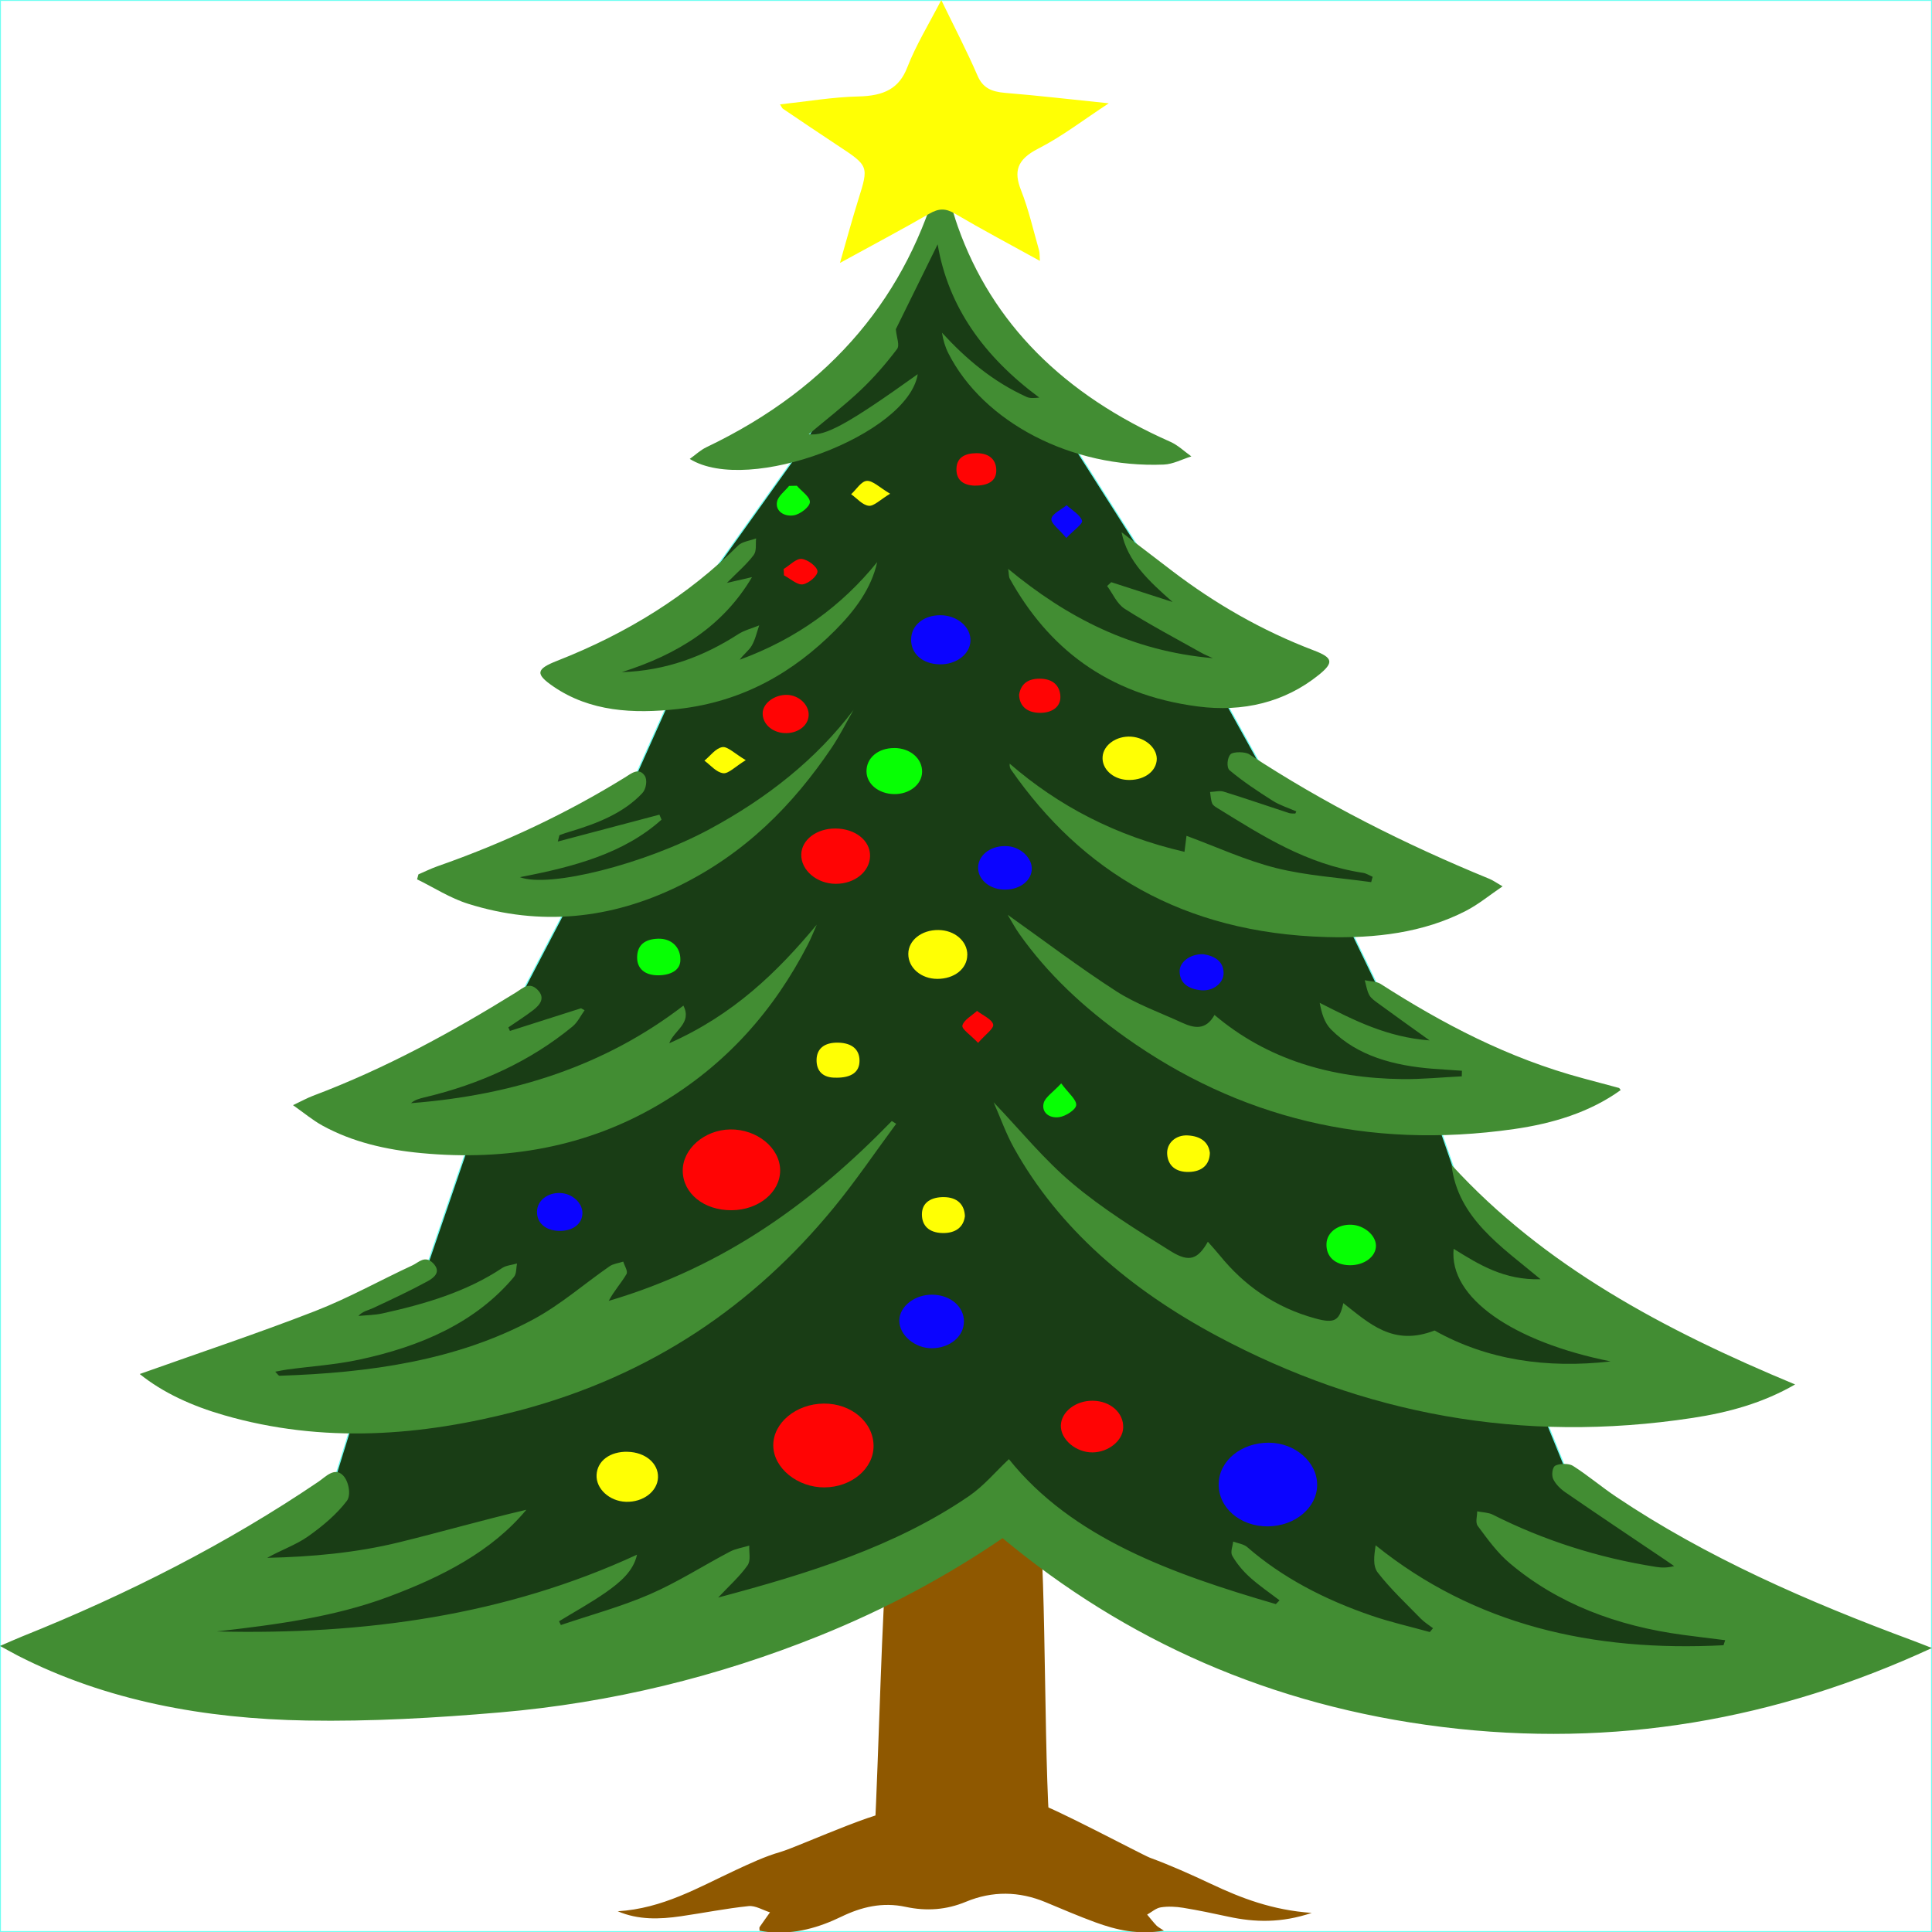 <?xml version="1.0" encoding="UTF-8" standalone="no"?>
<svg
   id="a"
   viewBox="0 0 400 400"
   version="1.1"
   sodipodi:docname="christmas.svg"
   width="400"
   height="400"
   inkscape:version="1.4 (86a8ad7, 2024-10-11)"
   xmlns:inkscape="http://www.inkscape.org/namespaces/inkscape"
   xmlns:sodipodi="http://sodipodi.sourceforge.net/DTD/sodipodi-0.dtd"
   xmlns="http://www.w3.org/2000/svg"
   xmlns:svg="http://www.w3.org/2000/svg">
  <rect x="0" y="0" width="400" height="400" fill="#333333" stroke="none"/>
  <defs
     id="defs93" />
  <sodipodi:namedview
     id="namedview93"
     pagecolor="#ffffff"
     bordercolor="#000000"
     borderopacity="0.25"
     inkscape:showpageshadow="2"
     inkscape:pageopacity="0.0"
     inkscape:pagecheckerboard="0"
     inkscape:deskcolor="#d1d1d1"
     showgrid="false"
     inkscape:zoom="2"
     inkscape:cx="164.25"
     inkscape:cy="283.25"
     inkscape:window-width="2560"
     inkscape:window-height="1377"
     inkscape:window-x="1912"
     inkscape:window-y="-8"
     inkscape:window-maximized="1"
     inkscape:current-layer="a" />
  <rect
     style="fill:#ffffff;fill-opacity:1;stroke:#6efff3;stroke-width:0.188;stroke-dashoffset:0.4"
     id="rect93"
     width="399.812"
     height="399.812"
     x="0.094"
     y="0.094" />
  <g
     id="g35"
     transform="matrix(0.996,0,0,0.83,-59.517,-32.406)">
    <path
       style="fill:#193d15;fill-opacity:1;stroke:#6efff3;stroke-width:0.246;stroke-dashoffset:0.4"
       d="m 225.899,151.604 -24.627,41.41 -15.207,14.513 13.185,5.223 -8,21.5 -30.499,22.361 L 177.5,265.5 168.25,286.75 142.452,313.662 157,325 148.25,355.75 107.39,383.104 133.25,392.75 129,409.25 94.25,450 196.75,453.75 267.5,416.25 365,462 440,450.75 385.75,407 381,393 408.25,380.75 363.25,335 358,316.75 375.25,308 l -28,-20.25 -8.25,-20.5 18.25,-6.5 L 322.657,231.725 314,213 319,201.75 298.164,178.914 281.964,148.371 254.75,95.75 232.25,139 Z"
       id="path35"
       sodipodi:nodetypes="cccccccccccccccccccccccccccccccccccc" />
    <path
       d="m 241.225,503.369 c 0.86,-13.57 1.69,-55.76 2.49,-68.36 9.49,-2.6 22.16,-15.14 31.96,-17.82 1.7,14.53 0.95,68.44 2.71,83.4 0.07,-0.02 -0.2,0.14 -0.34,0.06 -9.36,-5.37 -18.74,-4.36 -28.21,-0.25 -2.77,1.2 -5.73,1.99 -8.6,2.96 z"
       id="path9"
       style="fill:#8f5800;fill-opacity:1"
       sodipodi:nodetypes="cccccccc" />
    <path
       d="m 461.355,450.129 c -32.38,17.95 -65.97,25.01 -101.81,19.7 -35.66,-5.28 -65.83,-21.59 -91.38,-47.1 -11.76,9.64 -24.42,17.74 -38.05,24.34 -21.07,10.18 -43.22,16.74 -66.46,19.13 -13.32,1.37 -26.79,2.3 -40.16,2.02 -21.18,-0.44 -41.56,-4.88 -59.96,-16.14 -1.08,-0.66 -2.13,-1.39 -3.78,-2.46 1.93,-0.99 3.24,-1.71 4.58,-2.36 22,-10.57 42.69,-23.22 61.65,-38.64 1.46,-1.19 3.31,-3.71 5.08,-1.54 1.19,1.46 1.71,4.9 0.79,6.35 -2.12,3.36 -5.06,6.33 -8.12,8.91 -2.48,2.09 -5.62,3.38 -8.43,5.3 9.22,-0.25 18.38,-1.24 27.25,-3.83 8.86,-2.59 17.59,-5.64 26.61,-8.16 -7.17,10.36 -17.48,16.71 -28.72,21.73 -11.33,5.06 -23.46,6.95 -35.62,8.62 30.61,0.88 59.96,-3.96 87.35,-19.15 -0.76,4.16 -3.55,6.94 -6.53,9.44 -3.07,2.57 -6.44,4.79 -9.68,7.17 l 0.38,0.94 c 6.18,-2.51 12.59,-4.59 18.49,-7.67 5.8,-3.02 11.05,-7.1 16.61,-10.61 1.2,-0.76 2.7,-1.04 4.06,-1.53 -0.08,1.66 0.38,3.65 -0.36,4.93 -1.61,2.75 -3.85,5.14 -6.1,8.02 18.79,-5.99 36.86,-12.76 52.09,-25.27 3.17,-2.6 5.58,-6.14 8.34,-9.25 13.11,19.67 33.86,28.6 55.49,36.16 l 0.77,-0.94 c -2.09,-1.92 -4.31,-3.72 -6.22,-5.81 -1.44,-1.57 -2.7,-3.4 -3.61,-5.31 -0.44,-0.94 0.09,-2.35 0.19,-3.54 0.98,0.44 2.21,0.64 2.89,1.35 7.34,7.67 16.14,13.13 25.87,17.13 3.93,1.62 8.07,2.74 12.12,4.09 0.22,-0.32 0.44,-0.64 0.66,-0.96 -0.85,-0.78 -1.8,-1.48 -2.52,-2.36 -3.07,-3.78 -6.33,-7.44 -8.96,-11.51 -1.09,-1.69 -0.75,-4.29 -0.45,-6.81 20.57,19.87 45.03,26.62 72.32,24.93 l 0.34,-1.26 c -2.91,-0.44 -5.82,-0.85 -8.73,-1.32 -13.87,-2.22 -26.12,-7.82 -36.04,-17.87 -2.65,-2.68 -4.64,-6.06 -6.65,-9.29 -0.56,-0.9 -0.12,-2.42 -0.13,-3.66 1.08,0.26 2.32,0.27 3.23,0.82 10.54,6.38 21.85,10.75 33.96,13.04 1.14,0.22 2.31,0.26 3.76,-0.21 -0.66,-0.55 -1.32,-1.1 -1.99,-1.64 -6.88,-5.57 -13.79,-11.1 -20.61,-16.74 -1.08,-0.89 -2.1,-2.12 -2.57,-3.4 -0.35,-0.97 -0.15,-2.91 0.48,-3.28 0.91,-0.55 2.82,-0.57 3.63,0.05 3.14,2.39 5.92,5.25 9,7.73 18.71,15.07 39.76,26.13 61.6,35.84 1.08,0.48 2.14,0.99 4.04,1.88 z"
       id="path1"
       style="fill:#428d33;fill-opacity:1" />
    <path
       d="m 394.515,378.629 c -20.2,-4.86 -33.6,-15.84 -32.59,-28.08 5.33,4 10.51,7.84 18.08,7.6 -8.18,-8.19 -17.24,-15.26 -18.52,-28.52 19.16,25.16 44.11,41.14 71.42,54.76 -6.76,4.68 -13.91,7 -21.31,8.35 -35.64,6.52 -68.52,-1 -98.76,-20.38 -18.29,-11.73 -33.01,-26.95 -42.28,-46.91 -1.68,-3.61 -2.8,-7.49 -4.25,-11.44 5.6,7.03 10.43,14.25 16.44,20.3 6.19,6.25 13.35,11.61 20.43,16.88 3.8,2.83 5.58,1.97 7.66,-2.4 0.9,1.23 1.71,2.29 2.46,3.39 4.97,7.35 11.38,12.96 19.9,15.75 4.03,1.32 4.98,0.56 5.8,-3.82 5.34,4.98 10.32,10.87 18.96,6.82 10.98,7.4 23.38,9.51 36.55,7.72 z"
       id="path2"
       style="fill:#428d33;fill-opacity:1" />
    <path
       d="m 88.815,381.779 c 12.36,-5.28 24.55,-10.14 36.41,-15.68 7.02,-3.27 13.51,-7.67 20.3,-11.44 1.25,-0.7 2.59,-2.62 4.3,-0.47 1.67,2.1 0.22,3.54 -1.22,4.48 -3.67,2.4 -7.51,4.54 -11.34,6.69 -0.96,0.54 -2.11,0.74 -3.01,1.94 1.66,-0.19 3.36,-0.2 4.96,-0.62 8.96,-2.36 17.59,-5.45 24.95,-11.35 0.8,-0.64 2.04,-0.75 3.07,-1.11 -0.21,1.14 -0.07,2.53 -0.67,3.39 -7.89,11.3 -19.28,17.31 -32.25,20.62 -4.83,1.24 -9.88,1.63 -14.83,2.43 -0.75,0.12 -1.5,0.32 -2.52,0.55 0.47,0.55 0.69,1.02 0.9,1.01 18.62,-0.73 36.73,-3.74 52.7,-14.03 5.77,-3.72 10.6,-8.87 15.92,-13.29 0.75,-0.62 1.88,-0.78 2.83,-1.15 0.25,1.06 1.03,2.38 0.66,3.13 -1.08,2.22 -2.61,4.21 -3.68,6.66 24.36,-8.6 42.83,-25.08 58.84,-44.86 l 0.91,0.69 c -4.36,7.07 -8.44,14.34 -13.14,21.18 -16.33,23.78 -37.46,41.57 -65.31,50.37 -20.25,6.39 -40.75,8.26 -61.3,1.13 -6.58,-2.28 -12.64,-5.56 -17.5,-10.27 z"
       id="path3"
       style="fill:#428d33;fill-opacity:1" />
    <path
       d="m 165.745,296.209 c 4.93,-1.89 9.87,-3.77 14.8,-5.66 l 0.73,0.5 c -0.83,1.37 -1.43,2.99 -2.54,4.08 -8.71,8.58 -19.07,14.34 -30.81,17.67 -0.98,0.28 -1.95,0.59 -2.73,1.42 21.29,-1.97 40.39,-9.34 56.62,-24.33 1.85,4.41 -1.91,6.08 -2.94,9.39 13.34,-7.09 22.45,-17.73 30.66,-29.58 -0.62,1.68 -1.17,3.39 -1.88,5.03 -6.91,16.07 -16.79,29.93 -31.21,40.03 -14.72,10.31 -31.24,13.94 -49.09,11.92 -7.38,-0.83 -14.33,-2.76 -20.55,-6.85 -2.06,-1.36 -3.83,-3.16 -6.14,-5.11 1.74,-0.98 2.89,-1.76 4.14,-2.33 15.15,-6.85 28.93,-15.92 42.22,-25.8 1.41,-1.05 2.77,-2.77 4.51,-0.6 1.58,1.96 0.55,3.64 -0.95,5.03 -1.64,1.52 -3.44,2.87 -5.16,4.3 l 0.33,0.89 z"
       id="path4"
       style="fill:#428d33;fill-opacity:1" />
    <path
       d="m 269.215,267.229 c 7.59,6.47 14.84,13.08 22.57,19.07 4.11,3.18 9.05,5.3 13.66,7.84 2.48,1.36 4.93,2.03 6.77,-1.92 10.9,11.07 24.12,15.79 39.04,16 4.12,0.06 8.24,-0.45 12.36,-0.69 0,-0.46 0.02,-0.92 0.03,-1.39 -1.99,-0.16 -3.97,-0.31 -5.96,-0.49 -8.22,-0.77 -15.75,-3.2 -21.22,-9.78 -1.43,-1.72 -1.99,-4.15 -2.38,-6.67 7.15,4.36 13.96,8.56 22.84,9.37 -3.88,-3.34 -7.27,-6.24 -10.62,-9.18 -0.72,-0.63 -1.54,-1.3 -1.91,-2.12 -0.52,-1.15 -0.65,-2.47 -0.95,-3.71 1.11,0.29 2.46,0.27 3.3,0.92 12.88,9.91 26.47,18.52 42.07,23.54 2.49,0.8 4.99,1.6 7.48,2.41 0.09,0.03 0.13,0.19 0.35,0.53 -6.39,5.53 -14.08,8.34 -22.19,9.73 -30.49,5.23 -57.31,-2.9 -80.71,-22.85 -8.73,-7.44 -16.28,-15.92 -22.11,-25.85 -0.89,-1.51 -1.6,-3.13 -2.41,-4.75 z"
       id="path5"
       style="fill:#428d33;fill-opacity:1" />
    <path
       d="m 329.235,241.449 c -1.65,-0.87 -3.46,-1.55 -4.92,-2.66 -3.12,-2.37 -6.21,-4.83 -8.96,-7.6 -0.68,-0.69 -0.51,-3.15 0.21,-4.01 0.55,-0.66 3.03,-0.66 3.88,0.02 15.49,12.22 32.24,22.38 49.92,31.07 0.73,0.36 1.37,0.92 2.73,1.87 -2.71,2.2 -4.98,4.48 -7.63,6.12 -8.87,5.49 -18.86,6.87 -28.99,6.53 -29.97,-1.02 -50.91,-16.5 -65.54,-41.74 -0.22,-0.39 -0.34,-0.84 -0.3,-1.52 10.14,10.53 22.02,18.04 36.34,22 0.16,-1.47 0.3,-2.8 0.42,-3.99 6.3,2.78 12.26,6.12 18.65,8.04 6.36,1.91 13.15,2.4 19.74,3.51 l 0.3,-1.33 c -0.67,-0.34 -1.3,-0.86 -2.01,-0.99 -11.74,-2.15 -20.86,-9.2 -30.1,-16.04 -0.48,-0.35 -1.08,-0.76 -1.24,-1.27 -0.3,-0.9 -0.31,-1.9 -0.44,-2.86 0.94,-0.04 1.99,-0.39 2.8,-0.09 4.57,1.7 9.08,3.57 13.62,5.35 0.39,0.15 0.86,0.09 1.3,0.12 l 0.21,-0.54 z"
       id="path6"
       style="fill:#428d33;fill-opacity:1" />
    <path
       d="m 250.525,132.389 c -2.02,15.07 -35.14,30.24 -47.39,21.13 1.21,-1.03 2.2,-2.19 3.45,-2.91 26.47,-15.17 41.81,-38.31 48.5,-67.66 0.05,-0.23 0.18,-0.43 0.5,-1.18 1.15,4.9 1.99,9.42 3.28,13.8 7.12,24.11 21.96,41.89 44.14,53.66 1.65,0.88 2.94,2.42 4.4,3.66 -1.92,0.71 -3.81,1.95 -5.75,2.04 -19.14,0.93 -37.48,-10.52 -44.77,-27.78 -0.67,-1.59 -1.08,-3.29 -1.32,-5.11 4.95,6.46 10.48,12.14 17.62,16.03 0.66,0.36 1.56,0.28 2.61,0.15 -11.53,-10.24 -18.94,-22.68 -21.13,-38.23 -3.11,7.58 -6.09,14.85 -8.69,21.17 0.15,2.14 0.86,3.98 0.24,4.97 -2.27,3.59 -4.78,7.08 -7.58,10.26 -3.44,3.9 -7.27,7.44 -10.76,10.97 3.43,0.54 8.02,-2.43 22.65,-14.98 z"
       id="path8"
       style="fill:#428d33;fill-opacity:1" />
    <path
       d="m 275.908,104.114 c -6.1,-4.04 -11.95,-7.76 -17.61,-11.75 -2.02,-1.43 -3.4,-1.36 -5.38,0 -5.79,4 -11.74,7.78 -18.56,12.27 1.42,-5.92 2.53,-10.87 3.81,-15.77 2.2,-8.43 2.23,-8.41 -4.46,-13.68 -3.77,-2.97 -7.48,-6 -11.21,-9.02 -0.16,-0.13 -0.23,-0.4 -0.6,-1.08 5.56,-0.72 10.92,-1.83 16.3,-1.98 5.32,-0.14 8.45,-1.97 10.15,-7.24 1.79,-5.55 4.49,-10.81 7.07,-16.81 2.68,6.65 5.32,12.7 7.55,18.9 1.06,2.94 2.79,3.97 5.74,4.26 6.87,0.67 13.71,1.64 21.53,2.6 -5.32,4.17 -9.69,8.26 -14.69,11.32 -4.46,2.74 -5.07,5.73 -3.56,10.33 1.6,4.87 2.55,9.95 3.74,14.95 0.18,0.75 0.12,1.56 0.19,2.7 z"
       id="path7"
       style="fill:#ffff04;fill-opacity:1" />
    <path
       d="m 301.745,520.629 c -5.41,1.11 -9.94,-0.16 -14.31,-2.08 -3.5,-1.54 -6.91,-3.3 -10.33,-5.01 -5.51,-2.76 -11.08,-2.84 -16.56,-0.11 -4.07,2.03 -8.19,2.39 -12.54,1.27 -4.83,-1.25 -9.19,0.03 -13.37,2.46 -4.63,2.69 -9.55,4.42 -15.03,3.84 -0.68,-0.07 -1.34,-0.24 -1.96,-0.35 0,-0.47 -0.08,-0.74 0.01,-0.91 0.7,-1.23 1.44,-2.45 2.16,-3.67 -1.48,-0.56 -3.04,-1.73 -4.43,-1.56 -4.72,0.59 -9.38,1.71 -14.08,2.53 -4.45,0.78 -8.88,0.95 -13.14,-1.24 9.37,-0.69 16.73,-5.93 24.5,-10.26 3.02,-1.68 6.09,-3.42 9.34,-4.54 3.79,-1.31 25.22,-13.16 24.42,-9.4 -3.691,6.842 34.414,4.389 29.27,-2.53 1.7,0 21.64,12.73 23.07,13.36 4.36,1.93 8.58,4.2 12.74,6.55 6.26,3.54 12.69,6.53 20.92,7.23 -6.31,2.54 -11.78,2.38 -17.33,0.94 -3.12,-0.81 -6.25,-1.6 -9.41,-2.22 -1.5,-0.29 -3.13,-0.39 -4.62,-0.11 -1.03,0.19 -1.91,1.18 -2.85,1.81 0.64,0.91 1.24,1.85 1.93,2.72 0.32,0.4 0.81,0.68 1.59,1.31 z"
       id="path10"
       style="fill:#8f5800;fill-opacity:1"
       sodipodi:nodetypes="ccccccccccccccccccccccccccc" />
    <path
       d="m 237.185,216.119 c -1.52,3.17 -2.86,6.43 -4.58,9.49 -7.94,14.1 -17.91,26.41 -32.11,34.65 -13.75,7.97 -28.32,9.92 -43.4,4.24 -3.78,-1.42 -7.11,-4.04 -10.64,-6.11 l 0.28,-1.24 c 1.32,-0.68 2.61,-1.45 3.98,-2.03 13.86,-5.81 26.83,-13.17 38.91,-22.12 1.33,-0.99 2.9,-2.62 4.14,-0.47 0.61,1.05 0.31,3.35 -0.5,4.37 -3.81,4.87 -9.19,7.5 -14.89,9.54 -0.77,0.28 -1.53,0.57 -2.27,0.91 -0.13,0.06 -0.11,0.41 -0.4,1.61 7.35,-2.33 14.24,-4.52 21.12,-6.7 l 0.44,1.24 c -7.82,8.46 -18.31,11.79 -29.44,14.35 6.1,2.78 26.02,-3.29 39.44,-11.98 12.03,-7.79 22.19,-17.47 29.93,-29.76 z"
       id="path11"
       style="fill:#428d33;fill-opacity:1" />
    <path
       d="m 269.315,180.939 c 12.21,12.11 25.62,20.52 42.56,22.28 -0.81,-0.45 -1.66,-0.84 -2.42,-1.36 -5.32,-3.59 -10.77,-7.03 -15.86,-10.92 -1.7,-1.3 -2.49,-3.78 -3.7,-5.72 l 0.86,-0.95 c 4.25,1.65 8.5,3.29 12.75,4.94 -4.87,-5.17 -9.41,-10.1 -10.61,-17.4 3.54,3.24 7.07,6.49 10.61,9.73 8.81,8.05 18.5,14.79 29.38,19.76 3.97,1.81 4.18,3.03 0.99,6.11 -7.05,6.82 -15.72,9.33 -25.12,7.86 -19.09,-2.98 -31.24,-14.92 -39.1,-31.89 -0.22,-0.48 -0.16,-1.1 -0.33,-2.44 z"
       id="path12"
       style="fill:#428d33;fill-opacity:1" />
    <path
       d="m 189.005,206.709 c 9.21,-0.36 17.07,-3.95 24.19,-9.46 1.27,-0.98 2.91,-1.49 4.38,-2.21 -0.5,1.7 -0.8,3.5 -1.56,5.07 -0.6,1.24 -1.76,2.21 -2.48,3.49 11.93,-5.24 21.27,-13.53 28.56,-24.34 -1.21,6.59 -4.62,12.06 -8.72,17 -8.58,10.33 -19.04,17.83 -32.74,19.65 -9.24,1.23 -18.22,0.66 -25.86,-5.63 -3.78,-3.11 -3.61,-4.33 0.77,-6.39 14.63,-6.88 27.27,-16.35 37.67,-28.79 0.8,-0.95 2.45,-1.18 3.71,-1.75 -0.14,1.41 0.16,3.09 -0.51,4.16 -1.43,2.29 -3.36,4.26 -5.56,6.94 1.75,-0.48 2.97,-0.82 5.22,-1.44 -6.03,12.22 -15.33,19.23 -27.07,23.7 z"
       id="path13"
       style="fill:#428d33;fill-opacity:1" />
    <path
       d="m 231.165,410.069 c -5.64,0.04 -10.61,-4.81 -10.67,-10.41 -0.06,-5.66 4.72,-10.44 10.5,-10.5 5.72,-0.06 10.32,4.64 10.35,10.56 0.02,5.64 -4.56,10.3 -10.17,10.34 z"
       id="path14"
       style="fill:#ff0404;fill-opacity:1" />
    <path
       d="m 333.555,409.449 c -0.02,5.68 -4.59,10.28 -10.25,10.34 -5.79,0.05 -10.34,-4.69 -10.22,-10.67 0.11,-5.72 4.69,-10.21 10.4,-10.2 5.48,0.01 10.09,4.84 10.07,10.54 z"
       id="path15"
       style="fill:#0b04ff;fill-opacity:1" />
    <path
       d="m 221.925,330.969 c 0.02,5.48 -4.47,9.92 -10.09,9.96 -5.74,0.05 -10.11,-4.17 -10.16,-9.81 -0.05,-5.46 4.49,-10.23 9.85,-10.34 5.57,-0.11 10.37,4.59 10.4,10.18 z"
       id="path16"
       style="fill:#ff0404;fill-opacity:1" />
    <path
       d="m 233.445,245.709 c 4.1,0.04 7.2,2.99 7.17,6.82 -0.03,3.91 -3.17,6.99 -7.12,6.98 -3.95,0 -7.28,-3.42 -7.18,-7.36 0.09,-3.66 3.21,-6.47 7.13,-6.44 z"
       id="path17"
       style="fill:#ff0404;fill-opacity:1" />
    <path
       d="m 260.125,368.699 c 0,3.69 -2.86,6.58 -6.59,6.66 -3.56,0.08 -6.89,-3.3 -6.84,-6.95 0.05,-3.52 3.24,-6.49 6.9,-6.41 3.73,0.07 6.54,2.95 6.54,6.7 z"
       id="path18"
       style="fill:#0b04ff;fill-opacity:1" />
    <path
       d="m 286.905,388.449 c 3.67,0.04 6.47,3.03 6.33,6.77 -0.11,3.22 -3.07,6.07 -6.35,6.12 -3.46,0.05 -6.68,-3.23 -6.61,-6.72 0.07,-3.4 3.09,-6.22 6.62,-6.17 z"
       id="path19"
       style="fill:#ff0404;fill-opacity:1" />
    <path
       d="m 190.215,401.189 c 3.67,0.09 6.43,2.88 6.32,6.4 -0.11,3.5 -3.11,6.22 -6.68,6.07 -3.42,-0.14 -6.24,-3.26 -6.09,-6.72 0.16,-3.51 2.79,-5.85 6.45,-5.76 z"
       id="path20"
       style="fill:#ffff04;fill-opacity:1" />
    <path
       d="m 249.155,198.529 c 0.02,-3.51 2.6,-6.05 6.11,-6.02 3.51,0.03 6.34,2.96 6.22,6.44 -0.12,3.31 -2.98,5.91 -6.43,5.81 -3.54,-0.1 -5.93,-2.62 -5.91,-6.23 z"
       id="path21"
       style="fill:#0b04ff;fill-opacity:1" />
    <path
       d="m 260.825,277.259 c -0.02,3.43 -2.69,5.97 -6.23,5.96 -3.37,0 -6.04,-2.76 -6.03,-6.22 0,-3.39 2.75,-6.01 6.25,-5.97 3.39,0.04 6.04,2.78 6.02,6.22 z"
       id="path22"
       style="fill:#ffff04;fill-opacity:1" />
    <path
       d="m 245.665,225.629 c 3.29,0.02 5.82,2.63 5.77,5.97 -0.04,3.13 -2.64,5.59 -5.83,5.53 -3.21,-0.07 -5.69,-2.5 -5.73,-5.63 -0.05,-3.38 2.41,-5.88 5.79,-5.86 z"
       id="path23"
       style="fill:#07ff04;fill-opacity:1" />
    <path
       d="m 274.225,256.109 c -0.24,2.96 -2.84,5.05 -6.01,4.83 -3.03,-0.21 -5.32,-2.79 -5.13,-5.77 0.2,-3.13 2.91,-5.35 6.16,-5.05 2.81,0.26 5.2,3.14 4.98,5.98 z"
       id="path24"
       style="fill:#0b04ff;fill-opacity:1" />
    <path
       d="m 294.875,222.799 c 3.14,0.25 5.65,3.12 5.31,6.08 -0.33,2.93 -2.93,4.92 -6.14,4.71 -3.01,-0.2 -5.29,-2.79 -5.09,-5.8 0.19,-2.95 2.89,-5.22 5.92,-4.99 z"
       id="path25"
       style="fill:#ffff04;fill-opacity:1" />
    <path
       d="m 340.275,354.649 c -3.05,-0.07 -4.92,-2.2 -4.78,-5.43 0.12,-2.79 2.42,-4.85 5.24,-4.67 2.62,0.17 5.01,2.63 5.04,5.2 0.03,2.76 -2.46,4.97 -5.5,4.9 z"
       id="path26"
       style="fill:#07ff04;fill-opacity:1" />
    <path
       d="m 176.205,336.639 c 2.48,0.09 4.63,2.43 4.62,5.01 -0.01,2.7 -2.03,4.53 -4.9,4.43 -2.8,-0.1 -4.59,-2 -4.54,-4.83 0.05,-2.71 2.15,-4.72 4.82,-4.62 z"
       id="path27"
       style="fill:#0b04ff;fill-opacity:1" />
    <path
       d="m 223.395,212.379 c 2.45,0.09 4.55,2.49 4.46,5.09 -0.09,2.64 -2.33,4.61 -5.04,4.44 -2.63,-0.17 -4.61,-2.38 -4.52,-5.05 0.08,-2.45 2.5,-4.57 5.09,-4.48 z"
       id="path28"
       style="fill:#ff0404;fill-opacity:1" />
    <path
       d="m 201.185,278.499 c 0.01,2.58 -2.06,3.82 -4.62,3.83 -2.71,0.01 -4.42,-1.62 -4.37,-4.57 0.05,-2.86 1.49,-4.47 4.38,-4.56 2.68,-0.09 4.67,2.04 4.61,5.31 z"
       id="path29"
       style="fill:#07ff04;fill-opacity:1" />
    <path
       d="m 311.255,326.569 c -0.05,3.06 -1.66,4.73 -4.37,4.81 -2.77,0.08 -4.36,-1.63 -4.51,-4.46 -0.14,-2.66 1.72,-4.8 4.25,-4.65 2.72,0.16 4.34,1.68 4.62,4.3 z"
       id="path30"
       style="fill:#ffff04;fill-opacity:1" />
    <path
       d="m 260.325,342.479 c -0.3,2.66 -1.92,4.22 -4.68,4.14 -2.82,-0.09 -4.26,-1.88 -4.25,-4.68 0,-3.02 2.03,-4.33 4.62,-4.28 2.73,0.05 4.25,1.84 4.32,4.83 z"
       id="path31"
       style="fill:#ffff04;fill-opacity:1" />
    <path
       d="m 233.545,307.859 c -2.77,0.09 -4.08,-1.69 -4.05,-4.43 0.03,-2.8 1.62,-4.39 4.53,-4.3 2.88,0.09 4.41,1.75 4.4,4.52 0,2.87 -1.74,4.25 -4.88,4.22 z"
       id="path32"
       style="fill:#ffff04;fill-opacity:1" />
    <path
       d="m 309.875,277.059 c 2.44,0.45 4.18,1.8 4.23,4.67 0.04,2.5 -2.14,4.6 -4.64,4.33 -2.69,-0.29 -4.43,-1.75 -4.5,-4.61 -0.06,-2.45 2.18,-4.47 4.9,-4.39 z"
       id="path33"
       style="fill:#0b04ff;fill-opacity:1" />
    <path
       d="m 271.595,212.349 c 0.31,-2.34 1.5,-4.03 4.31,-4.01 2.81,0.02 4.14,1.82 4.27,4.31 0.14,2.76 -1.79,4.25 -4.28,4.21 -2.47,-0.03 -4.22,-1.49 -4.3,-4.52 z"
       id="path34"
       style="fill:#ff0404;fill-opacity:1" />
    <path
       d="m 262.355,160.189 c -2.5,-0.11 -3.87,-1.54 -3.78,-4.31 0.09,-2.69 1.73,-3.78 4.19,-3.79 2.85,0 4.11,1.85 4.09,4.37 -0.02,2.56 -1.69,3.76 -4.5,3.72 z"
       id="path36"
       style="fill:#ff0404;fill-opacity:1" />
    <path
       d="m 225.395,160.209 c 0.98,1.37 2.77,2.78 2.71,4.11 -0.06,1.19 -2,3.01 -3.35,3.27 -2.03,0.39 -3.89,-1.09 -3.47,-3.43 0.25,-1.41 1.63,-2.61 2.5,-3.91 z"
       id="path48"
       style="fill:#07ff04;fill-opacity:1" />
    <path
       d="m 214.765,228.669 c -2.2,1.62 -3.6,3.43 -4.69,3.25 -1.43,-0.23 -2.61,-2.01 -3.89,-3.13 1.23,-1.2 2.32,-3.1 3.73,-3.38 1.08,-0.21 2.56,1.62 4.86,3.25 z"
       id="path49"
       style="fill:#ffff04;fill-opacity:1" />
    <path
       d="m 280.355,309.289 c 1.56,2.54 3.2,4.05 3.11,5.44 -0.08,1.12 -2.15,2.75 -3.54,2.98 -2.21,0.37 -3.74,-1.37 -3.2,-3.58 0.34,-1.42 1.85,-2.55 3.63,-4.84 z"
       id="path50"
       style="fill:#07ff04;fill-opacity:1" />
    <path
       d="m 281.415,173.239 c -1.55,-2.25 -3.24,-3.63 -3.1,-4.8 0.14,-1.23 2.03,-2.25 3.16,-3.37 1.14,1.26 2.79,2.37 3.2,3.83 0.23,0.82 -1.59,2.23 -3.26,4.34 z"
       id="path51"
       style="fill:#0b04ff;fill-opacity:1" />
    <path
       d="m 222.655,180.979 c 1.25,-0.91 2.6,-2.65 3.73,-2.52 1.28,0.15 3.23,1.92 3.3,3.08 0.06,1.1 -1.8,3.05 -3.06,3.27 -1.13,0.21 -2.59,-1.42 -3.9,-2.24 -0.02,-0.53 -0.05,-1.06 -0.07,-1.6 z"
       id="path52"
       style="fill:#ff0404;fill-opacity:1" />
    <path
       d="m 263.075,299.189 c -1.66,-2.11 -3.45,-3.43 -3.26,-4.35 0.28,-1.36 1.95,-2.43 3.04,-3.63 1.19,1.11 3.08,2.07 3.35,3.37 0.21,1.01 -1.58,2.45 -3.13,4.61 z"
       id="path53"
       style="fill:#ff0404;fill-opacity:1" />
    <path
       d="m 244.795,162.199 c -2.08,1.49 -3.39,3.16 -4.45,3.01 -1.33,-0.19 -2.45,-1.86 -3.66,-2.88 1.08,-1.19 2.09,-3.23 3.25,-3.33 1.25,-0.1 2.64,1.64 4.85,3.2 z"
       id="path54"
       style="fill:#ffff04;fill-opacity:1" />
  </g>
</svg>
